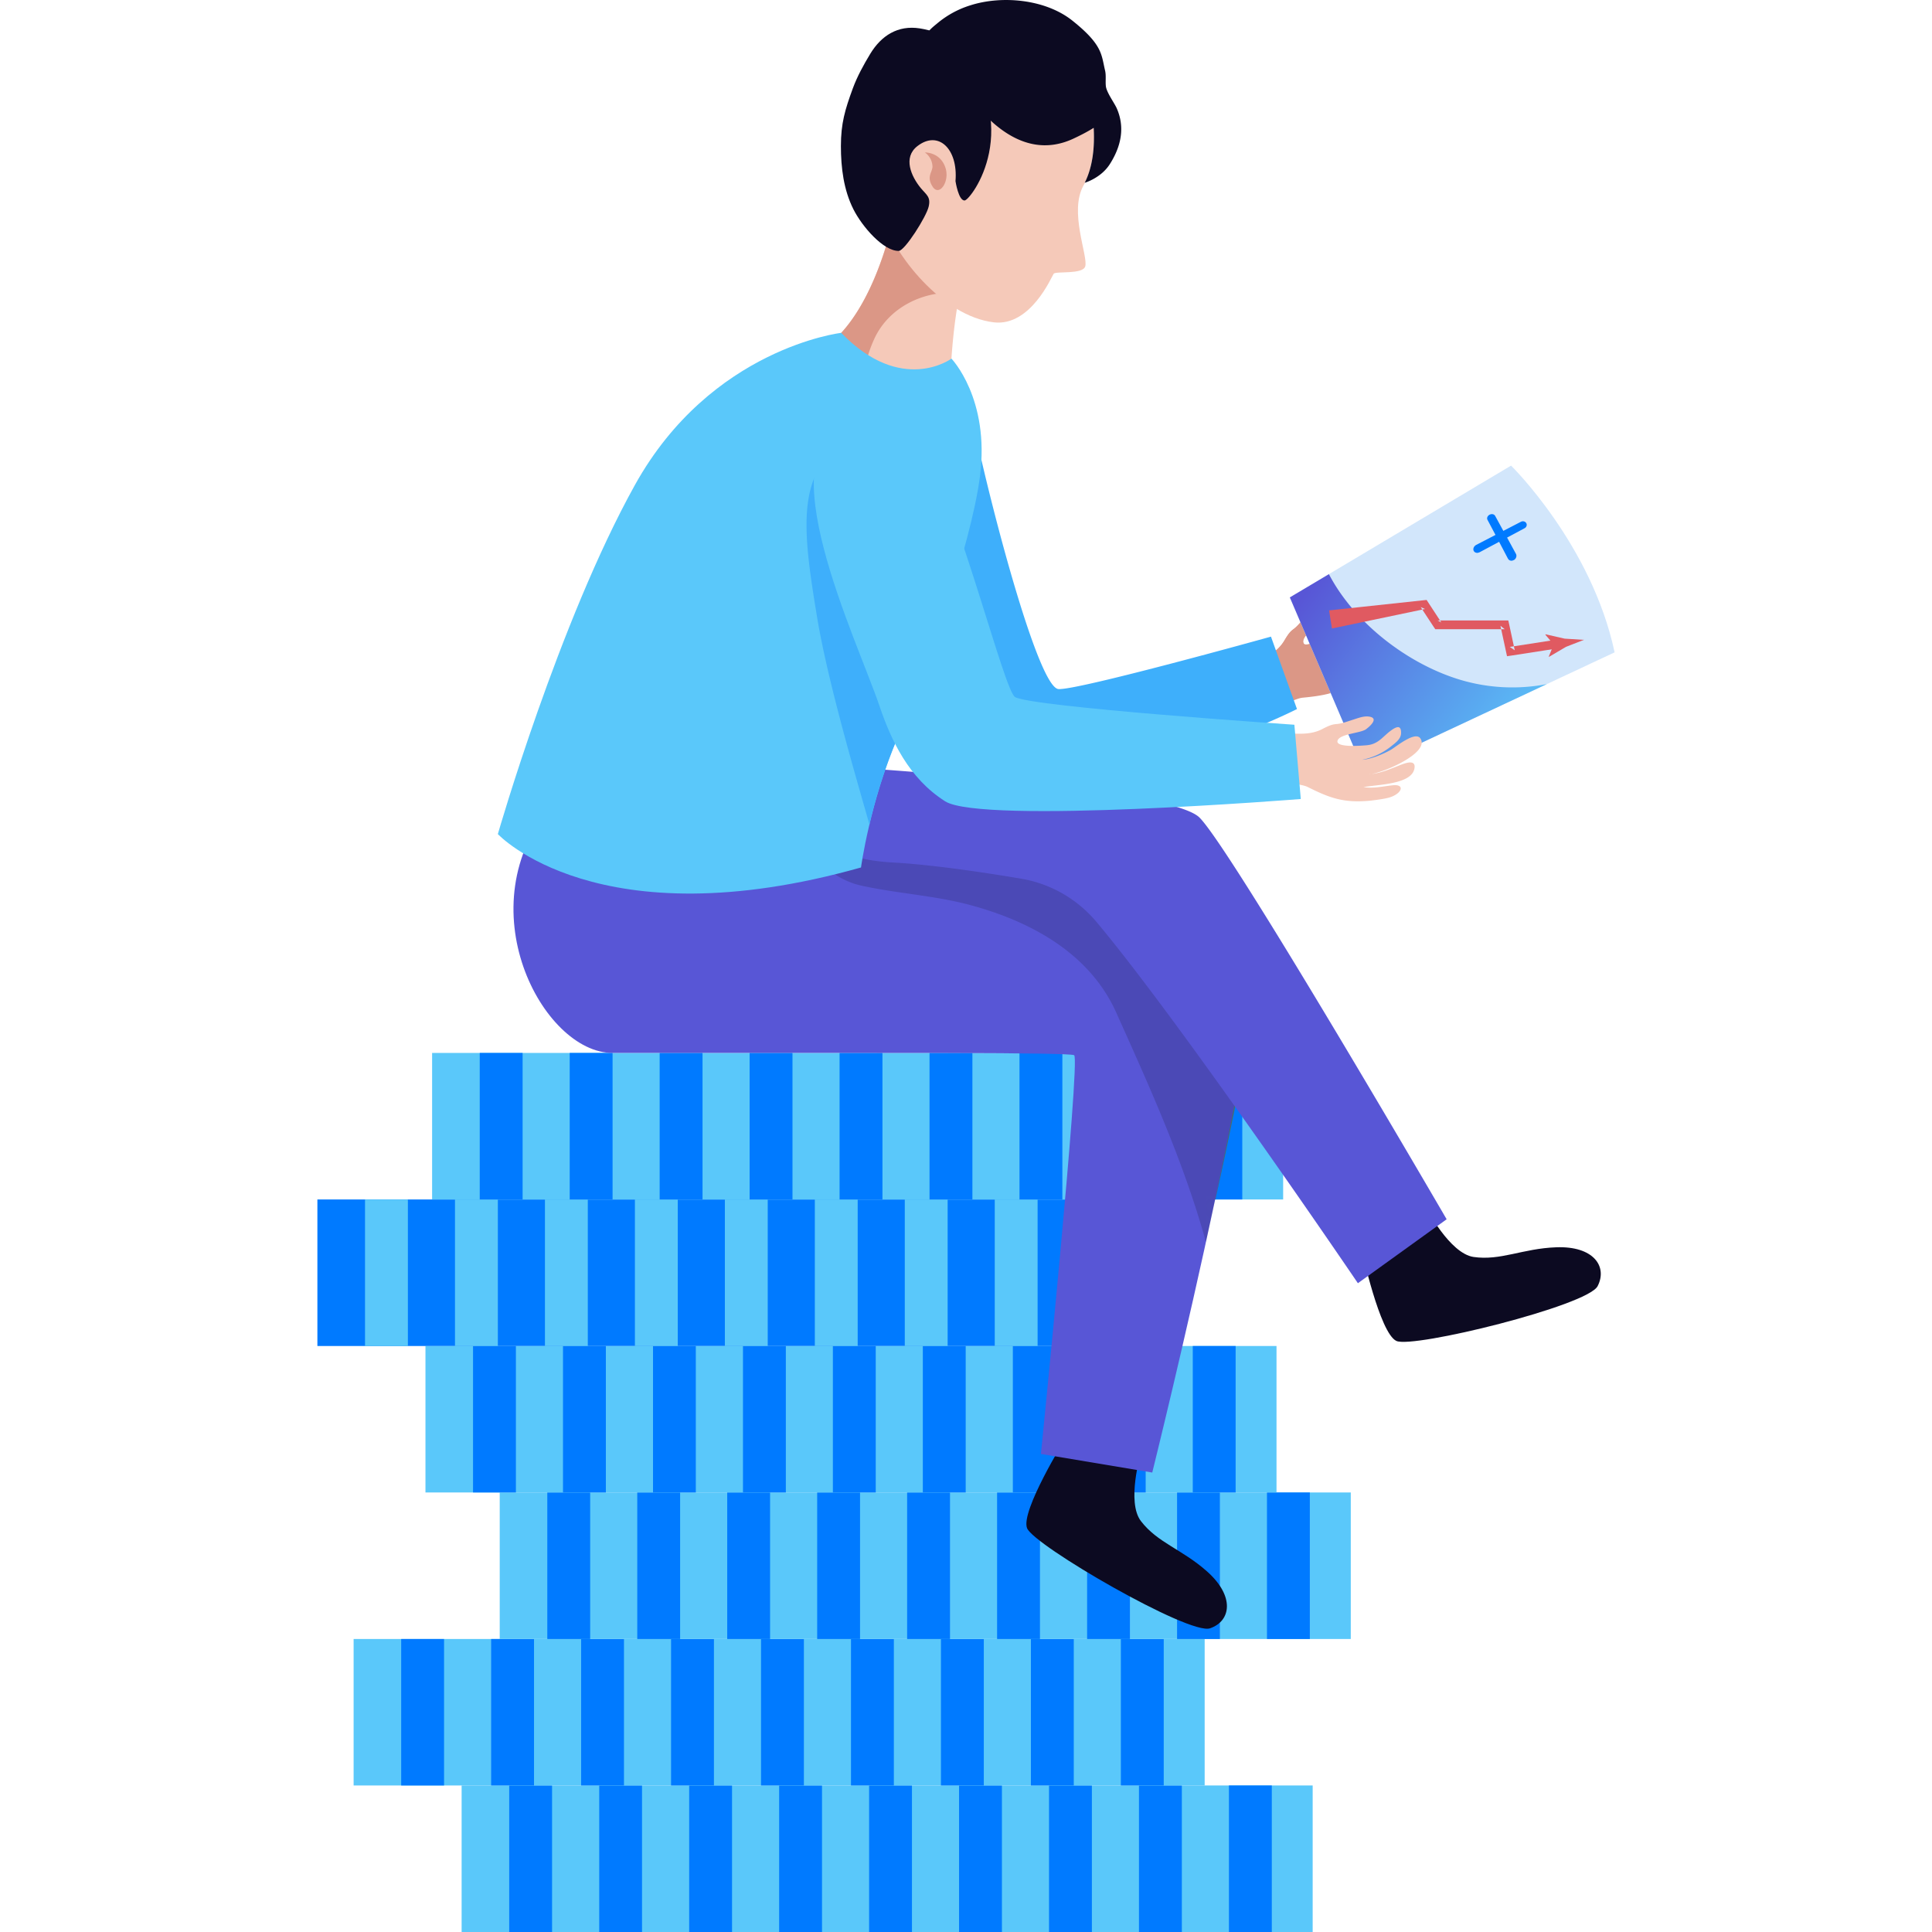 <svg xmlns="http://www.w3.org/2000/svg" xmlns:xlink="http://www.w3.org/1999/xlink" width="32" height="32"><defs><linearGradient x1="65.659" y1="54.516" x2="83.355" y2="64.69" id="c" gradientTransform="matrix(.245 0 0 .187 5.257 0)" gradientUnits="userSpaceOnUse"><stop stop-color="#5856D6" offset="0%"/><stop stop-color="#5AC8FA" offset="100%"/></linearGradient><path d="M.239 19.324c.238-1.087.477-2.187.712-3.29h.02c-.243 1.1-.489 2.2-.732 3.29zM3.309 4.7h-.13c.23-1.326.434-2.585.607-3.754.051.029.105.055.158.082A148.014 148.014 0 013.31 4.7z" id="a"/><mask id="b" fill="#fff"><use xlink:href="#a" width="100%" height="100%"/></mask></defs><path d="M20.843 10.965c.167-.092.326-.183.423-.343.046-.075.086-.15.157-.2.073-.053.138-.14.201-.213.06-.069.122-.16.219-.19.116-.035.082.116.044.213-.04.106-.337.3-.299.414.039.114.385-.145.453-.198.161-.124.142-.275.219-.443.044-.097.094-.129.156-.02.046.08.005.18-.023.26a1.099 1.099 0 01-.292.45c.115-.078.25-.269.315-.392.045-.084.174-.478.314-.42.28.12-.266.88-.416.962.142-.096.24-.236.342-.374.06-.08.193-.277.257-.108.095.248-.368.537-.552.704.155-.068.25-.168.392-.28.168-.133.207.036.06.202-.063.07-.21.188-.243.213-.344.262-.579.314-.993.354-.15.014-.407.197-.512.121-.203-.146-.185-.503-.222-.712" fill="#db9786" fill-rule="evenodd"/><path d="M21.05 10.545s-3.194.89-3.518.868c-.323-.021-1.072-2.83-1.371-4.217-.028-.13-.454-.137-.934-.542-.2-.168-.787.153-.984 0a1.336 1.336 0 00-.253 1.48c.728 1.607 1.354 4.692 3.03 4.724 2.215.042 4.462-1.114 4.462-1.114l-.431-1.2" fill="#3eaffb" fill-rule="evenodd"/><path d="M21.738 10.929s-.128-.218-.15-.283c-.038-.114.259-.308.3-.414.037-.097.071-.248-.045-.212-.097.03-.16.12-.219.189-.063.073-.128.16-.2.213-.072.05-.112.125-.158.2a.659.659 0 01-.135.153c.12.108.607.154.607.154" fill="#db9786" fill-rule="evenodd"/><path fill="#5ac8fa" fill-rule="evenodd" d="M7.646 29.573V32h14.096v-2.427z"/><path fill="#007aff" fill-rule="evenodd" d="M8.434 29.573V32h.71v-2.427zm1.491 0V32h.709v-2.427zm1.49 0V32h.71v-2.427zm1.49 0V32h.71v-2.427zm1.49 0V32h.71v-2.427zm1.49 0V32h.71v-2.427zm1.49 0V32h.71v-2.427zm1.49 0V32h.71v-2.427zm1.49 0V32h.71v-2.427z"/><path fill="#5ac8fa" fill-rule="evenodd" d="M5.857 27.147v2.426h14.096v-2.426z"/><path fill="#007aff" fill-rule="evenodd" d="M6.645 27.147v2.426h.71v-2.426zm1.49 0v2.426h.71v-2.426zm1.49 0v2.426h.71v-2.426zm1.49 0v2.426h.71v-2.426zm1.49 0v2.426h.71v-2.426zm1.49 0v2.426h.71v-2.426zm1.49 0v2.426h.71v-2.426zm1.49 0v2.426h.71v-2.426zm1.49 0v2.426h.71v-2.426z"/><path fill="#5ac8fa" fill-rule="evenodd" d="M8.277 24.72v2.427h14.096V24.72z"/><path fill="#007aff" fill-rule="evenodd" d="M9.065 24.72v2.427h.71V24.72zm1.49 0v2.427h.71V24.72zm1.49 0v2.427h.71V24.72zm1.49 0v2.427h.71V24.72zm1.49 0v2.427h.71V24.72zm1.49 0v2.427h.71V24.72zm1.491 0v2.427h.709V24.72zm1.49 0v2.427h.709V24.72zm1.489 0v2.427h.71V24.72z"/><path fill="#5ac8fa" fill-rule="evenodd" d="M7.047 22.294v2.426h14.096v-2.426z"/><path fill="#007aff" fill-rule="evenodd" d="M7.835 22.294v2.426h.71v-2.426zm1.49 0v2.426h.71v-2.426zm1.491 0v2.426h.709v-2.426zm1.49 0v2.426h.71v-2.426zm1.489 0v2.426h.71v-2.426zm1.49 0v2.426h.71v-2.426zm1.491 0v2.426h.709v-2.426zm1.49 0v2.426h.71v-2.426zm1.49 0v2.426h.71v-2.426z"/><path fill="#007aff" fill-rule="evenodd" d="M5.257 19.867v2.427h14.097v-2.427z"/><path fill="#5ac8fa" fill-rule="evenodd" d="M6.046 19.867v2.427h.71v-2.427zm1.49 0v2.427h.71v-2.427zm1.49 0v2.427h.71v-2.427zm1.49 0v2.427h.71v-2.427zm1.49 0v2.427h.71v-2.427zm1.49 0v2.427h.71v-2.427zm1.49 0v2.427h.71v-2.427zm1.49 0v2.427h.71v-2.427z"/><path fill="#efa23f" fill-rule="evenodd" d="M17.966 19.867v2.427h.71v-2.427z"/><path fill="#5ac8fa" fill-rule="evenodd" d="M7.157 17.44v2.427h14.096V17.44z"/><path fill="#007aff" fill-rule="evenodd" d="M7.946 17.44v2.427h.71V17.44zm1.49 0v2.427h.71V17.44zm1.49 0v2.427h.71V17.44zm1.49 0v2.427h.71V17.44zm1.49 0v2.427h.71V17.44zm1.49 0v2.427h.71V17.44zm1.49 0v2.427h.71V17.44z"/><path fill="#efa23f" fill-rule="evenodd" d="M18.376 17.44v2.427h.71V17.44z"/><path fill="#007aff" fill-rule="evenodd" d="M19.866 17.44v2.427h.71V17.44z"/><path d="M22.555 20.706s.297 1.375.573 1.504c.275.129 3.167-.582 3.334-.908.167-.326-.069-.667-.687-.643-.555.02-.92.226-1.37.16-.394-.06-.78-.81-.78-.81l-1.07.697m-4.912 3.125s-.741 1.196-.632 1.48c.11.284 2.685 1.778 3.031 1.659.347-.119.414-.528-.047-.94-.415-.37-.82-.474-1.097-.835-.244-.316-.002-1.124-.002-1.124l-1.253-.24" fill="#0c0a21" fill-rule="evenodd"/><path d="M13.314 13.69s1.167.607 1.711.536c.544-.07 5.199.295 5.743.744.544.45-1.683 9.42-1.683 9.42l-1.844-.308s.66-6.558.55-6.605c-.11-.047-2.896-.037-7.646-.037-1.159 0-2.452-2.434-.985-4.136l4.154.386" fill="#5856d6" fill-rule="evenodd"/><path fill="#5486ad" mask="url(#b)" transform="translate(19.923 16.434) scale(.214)" fill-rule="evenodd" d="M.239 19.324h3.705V.946H.24z"/><path d="M20.576 17.738V17.6l.028-.16h.028a41.53 41.53 0 01-.056.298" fill="#55787d" fill-rule="evenodd"/><path d="M19.5 14.616c-1.4-.236-3.512-.399-4.256-.399a1.91 1.91 0 00-.219.009c.08-.01.252-.016.488-.016.882 0 2.663.074 3.934.23.017.06.035.118.053.176m-4.57-.384c-.574 0-1.616-.542-1.616-.542l-.267-.025.268.025s1.041.542 1.615.542m0 0" fill="#5486ad" fill-rule="evenodd"/><path d="M20.13 19.867h-.003c.165-.777.323-1.56.449-2.267v.138a84.23 84.23 0 01-.445 2.13" fill="#4f6a65" fill-rule="evenodd"/><path d="M19.974 20.572c-.371-1.34-.947-2.599-1.485-3.799-.447-.998-1.441-1.523-2.443-1.789-.58-.153-1.196-.186-1.783-.316-.49-.108-.882-.525-1.216-1.003l.267.025s1.042.542 1.616.542a.734.734 0 00.095-.006c.046-.006.12-.009.22-.009.743 0 2.855.163 4.255.4.118.375.265.75.466 1.081.187.309.432.755.768.938-.037.25-.08.52-.13.804l-.028.16c-.126.707-.284 1.49-.45 2.267-.05.237-.1.472-.152.705" fill-opacity=".15" fill-rule="evenodd"/><path d="M13.795 12.69s5.543.33 6.071.85c.528.52 4.095 6.655 4.095 6.655l-1.47 1.059s-2.922-4.306-4.33-5.984a2.083 2.083 0 00-1.252-.717c-.6-.101-1.476-.233-2.132-.268-1.1-.06-1.598-.607-1.598-.607l.616-.988" fill="#5856d6" fill-rule="evenodd"/><path d="M15.22 4.136a2.068 2.068 0 01-.457-.368c-.136.533-.457 1.508-1.07 1.965 0 0 1.088.605 2.05.507 0 0 .038-1.283.305-1.883a1.861 1.861 0 01-.828-.221" fill="#f5c9b9" fill-rule="evenodd"/><path d="M14.479 5.617c.244-.54.85-.822 1.42-.762.04-.186.088-.36.149-.498a1.861 1.861 0 01-.828-.221 2.068 2.068 0 01-.457-.368c-.136.533-.457 1.508-1.07 1.965 0 0 .267.148.653.286.025-.134.071-.266.133-.402" fill="#db9786" fill-rule="evenodd"/><path d="M16.152.83s1.423.09 1.728.494c.305.404.314 1.311.068 1.745-.247.434.077 1.172.027 1.343-.04.138-.49.076-.523.122-.033.046-.38.876-.991.805-.86-.102-1.664-1.133-1.842-1.744-.178-.611.23-2.939 1.533-2.764" fill="#f5c9b9" fill-rule="evenodd"/><path d="M18.496 1.792c-.042-.093-.172-.267-.18-.37-.008-.085.007-.174-.013-.256-.062-.26-.037-.424-.547-.829-.444-.35-1.158-.416-1.68-.25a1.581 1.581 0 00-.534.285c-.046.04-.186.142-.185.202.001.076.172.193.217.25.081.1.132.228.197.34.398.693 1.11 1.544 2 1.136.116-.054.235-.114.344-.183.017.303-.011.635-.148.91 0 0 .267-.076.415-.308.25-.392.212-.705.114-.927" fill="#0c0a21" fill-rule="evenodd"/><path d="M15.826.722c-.122-.142-.42-.225-.593-.252-.361-.056-.635.119-.818.42-.11.182-.215.372-.289.572-.13.354-.198.581-.198.958 0 .356.045.724.207 1.046.146.29.497.693.751.69.1-.002.458-.567.496-.735.037-.162-.038-.193-.132-.307-.158-.193-.298-.506-.055-.694.345-.268.676.043.631.58 0 0 .05.33.153.32.104-.01 1.022-1.23-.153-2.598" fill="#0c0a21" fill-rule="evenodd"/><path d="M15.318 2.525s.249-.009.338.243c.084.234-.097.492-.206.328-.108-.165-.013-.234-.005-.332a.3.3 0 00-.127-.24" fill="#db9786" fill-rule="evenodd"/><path d="M8.246 13.815s1.655 1.782 6.015.553c0 0 .147-1.088.61-2.16.462-1.07 1.212-3.176 1.36-4.316.168-1.289-.472-1.952-.472-1.952s-.824.609-1.826-.427c0 0-2.156.251-3.417 2.52-1.261 2.27-2.27 5.782-2.27 5.782" fill="#5ac8fa" fill-rule="evenodd"/><path d="M14.236 7.36c-.014-.053-.026-.109-.039-.164-1.044.509-.913 1.517-.662 3.035.193 1.168.754 3.013.865 3.427a8.87 8.87 0 01.47-1.45c.214-.494.488-1.209.737-1.948-.38-.554-.633-1.15-.862-1.799-.135-.38-.401-.707-.509-1.1" fill="#3eaffb" fill-rule="evenodd"/><path d="M21.364 9.895l3.664-2.183s1.336 1.309 1.715 3.093l-4.16 1.948s-.649-1.526-1.22-2.858" fill="#d2e6fb" fill-rule="evenodd"/><path d="M24.198 11.263c-.853-.252-1.753-.923-2.187-1.753l-.647.385c.57 1.332 1.22 2.858 1.22 2.858l3.036-1.422a3.01 3.01 0 01-1.422-.068" fill="url(#c)" fill-rule="evenodd"/><path fill="#e05a61" fill-rule="evenodd" d="M22.014 10.11l1.566-.168.049-.005.244.373-.061-.033h1.17l.013.057.094.437-.082-.056.806-.125.023.144-.807.125-.068.01-.109-.504.071.057h-1.15l-.022-.032-.22-.335.072.032-1.542.323-.047-.3"/><path d="M25.734 10.676l-.139-.165.006-.005.314.072.32.02-.298.116-.278.164-.007-.002.082-.2" fill="#e05a61" fill-rule="evenodd"/><path d="M25.28 8.665c-.017-.03-.057-.04-.09-.022l-.29.15-.136-.249c-.015-.028-.056-.037-.09-.02-.036.018-.052.056-.037.085l.133.251-.317.164c-.04.02-.06.064-.045.098.011.025.038.038.068.035l.031-.01.323-.173.147.28c.013.025.04.037.068.033l.032-.012c.036-.022.05-.068.032-.101l-.147-.27.288-.154c.034-.017.047-.056.03-.085" fill="#007aff" fill-rule="evenodd"/><path d="M21.352 12.147c.19.01.373.017.54-.067.08-.04.152-.081.24-.087.09-.006.191-.045.283-.074.087-.027.188-.07.286-.045.117.032.008.142-.075.204-.09.068-.445.076-.473.193-.028.116.403.08.49.072.201-.02.266-.158.42-.26.089-.06.148-.06.143.065-.004.092-.092.156-.158.208a1.1 1.1 0 01-.486.228c.139-.006.354-.096.475-.165.083-.048.401-.314.488-.19.174.249-.692.606-.862.595.171-.007.329-.073.488-.136.094-.037.31-.133.276.044-.052.26-.598.26-.842.305.168.025.302-.01.481-.03.213-.024.157.14-.057.203-.09.026-.277.048-.318.052-.431.04-.658-.04-1.03-.226-.134-.067-.45-.048-.498-.167-.095-.232.11-.526.19-.722" fill="#f5c9b9" fill-rule="evenodd"/><path d="M21.439 12.004l.106 1.23s-5.286.424-5.891.038c-.607-.386-.894-1.013-1.086-1.576-.383-1.127-1.892-4.23-.532-4.703.426-.148.99-.144 1.275.412.637 1.244 1.32 4.02 1.5 4.139.252.165 4.628.46 4.628.46" fill="#5ac8fa" fill-rule="evenodd"/></svg>